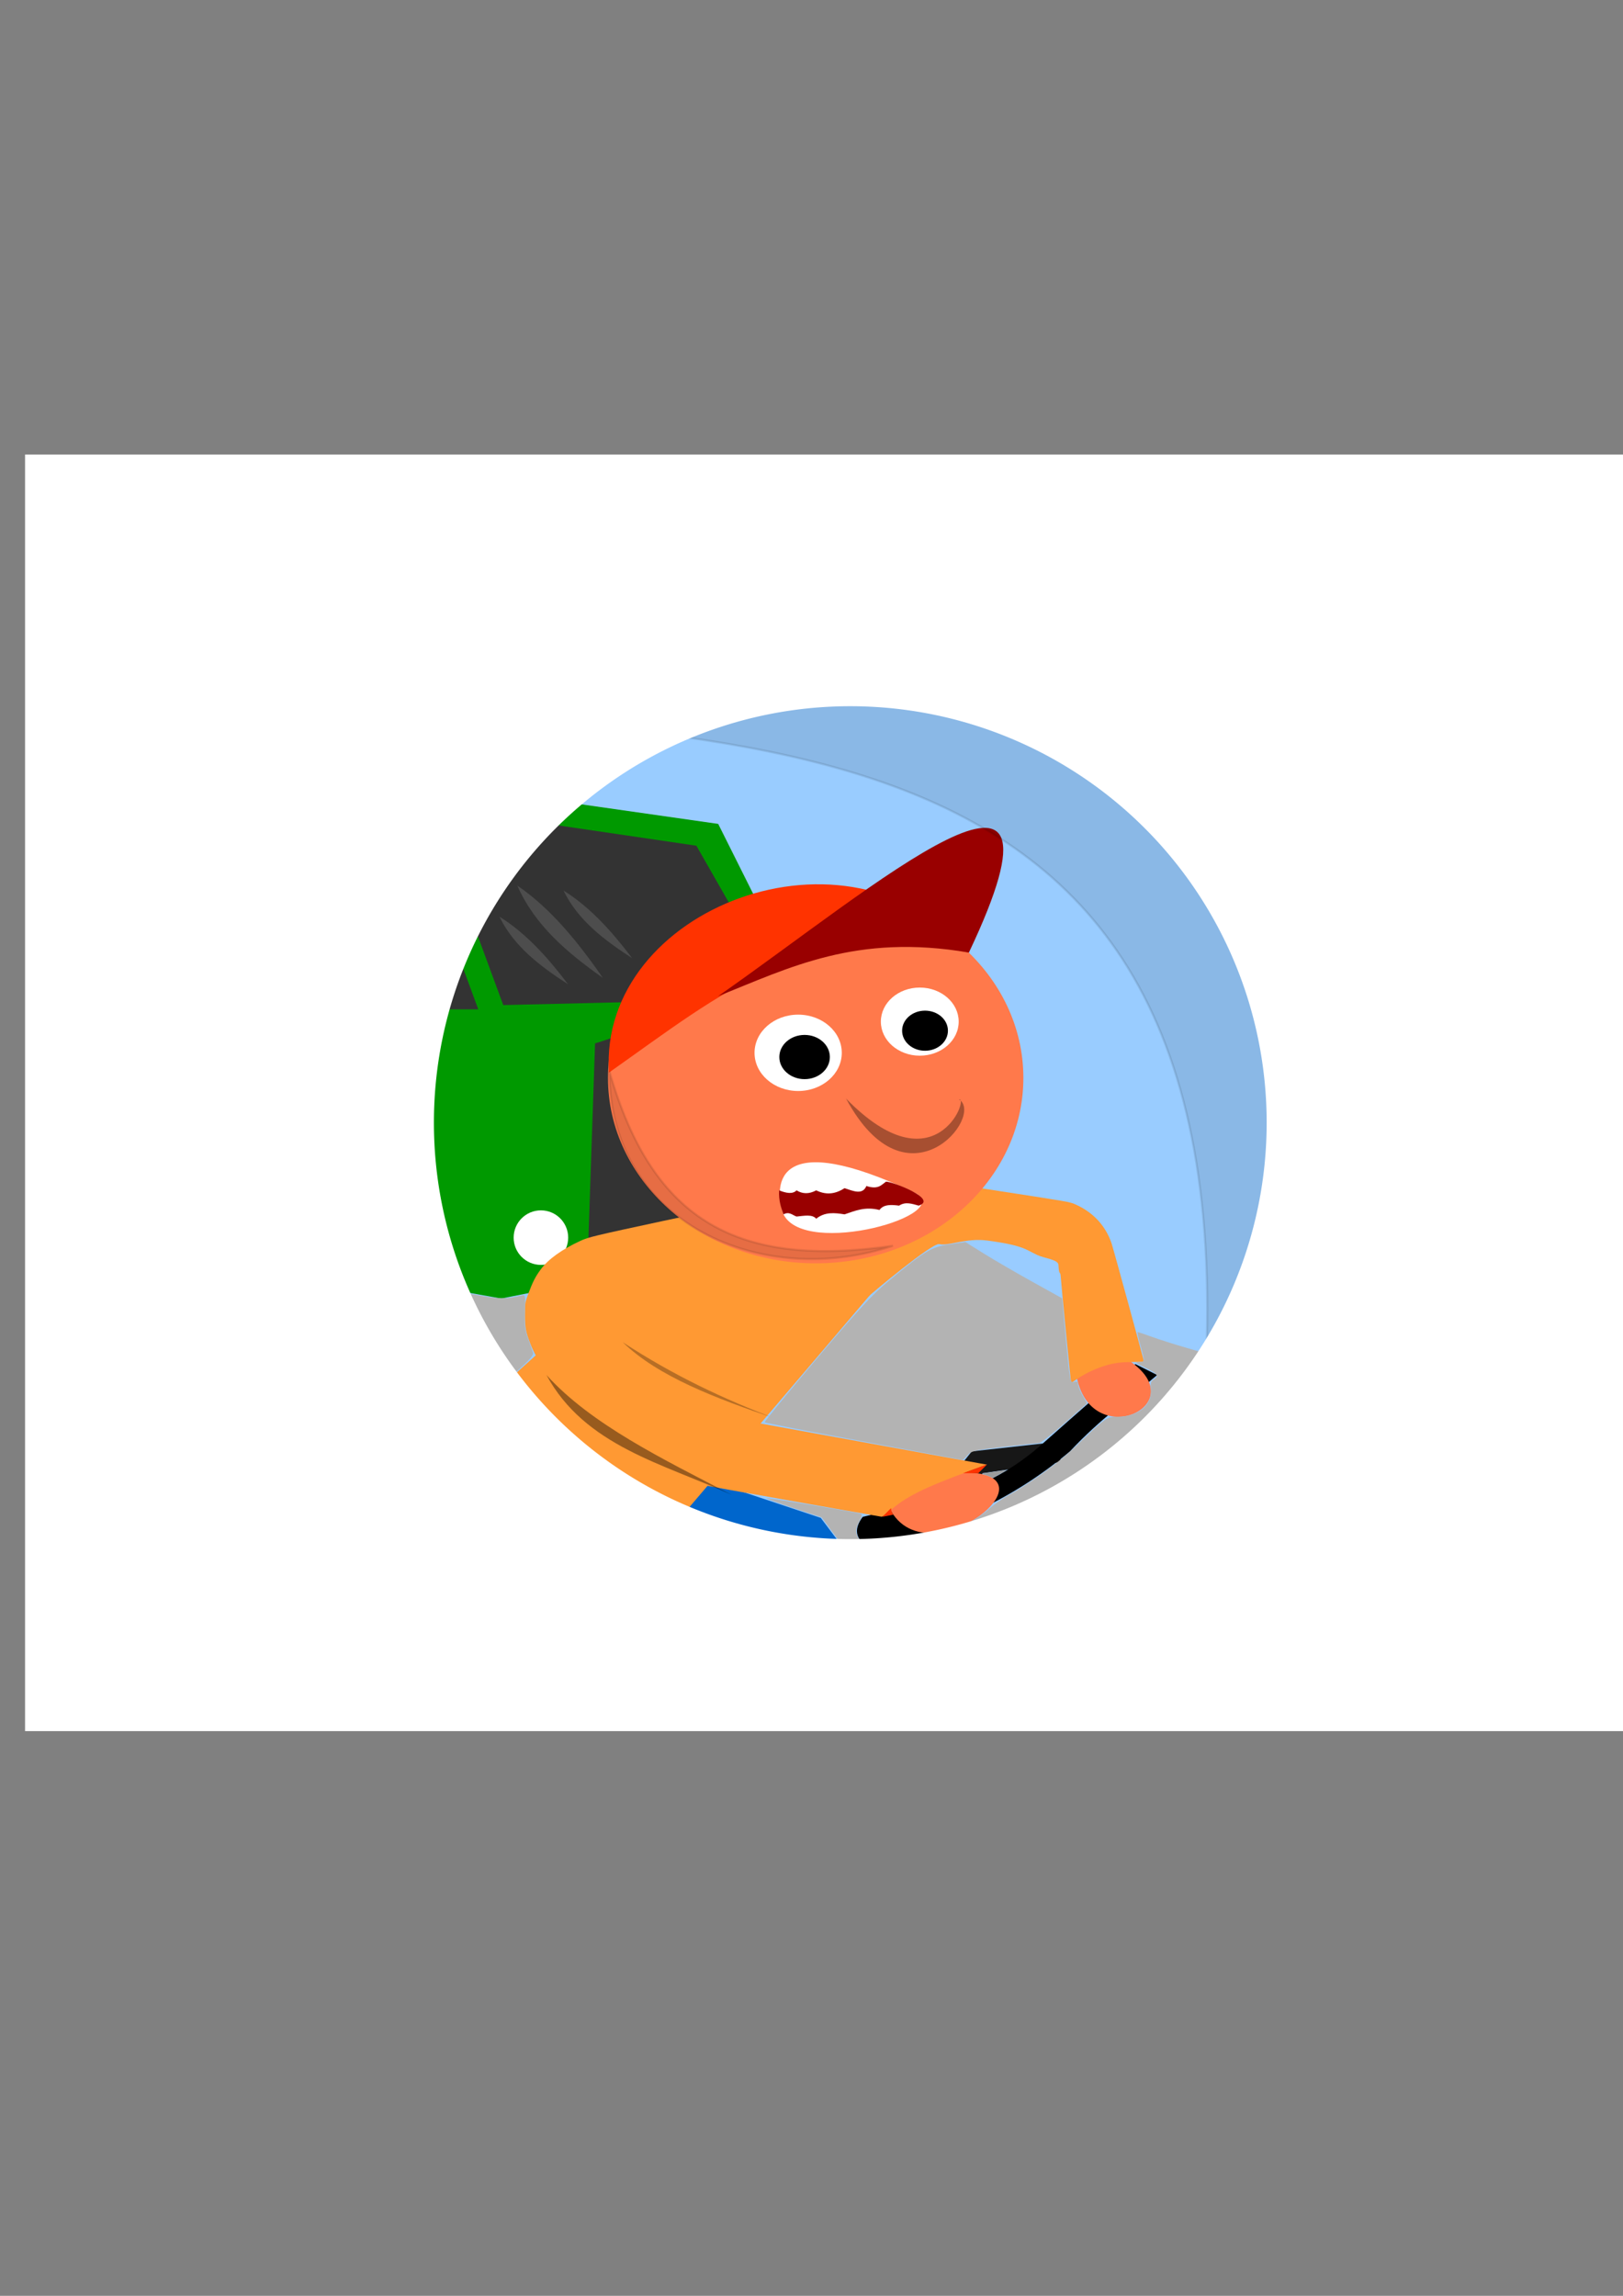 <?xml version="1.0" encoding="UTF-8" standalone="no"?>
<svg
   xmlns:dc="http://purl.org/dc/elements/1.1/"
   xmlns:cc="http://creativecommons.org/ns#"
   xmlns:rdf="http://www.w3.org/1999/02/22-rdf-syntax-ns#"
   xmlns:svg="http://www.w3.org/2000/svg"
   xmlns="http://www.w3.org/2000/svg"
   version="1.1"
   id="svg4722"
   viewBox="0 0 744.094 1052.362"
   height="297mm"
   width="210mm">
  <rect x="0" y="0" width="744.094" height="1052.362" fill="#808080" stroke="none"/>
  <defs
     id="defs4724" />
  <g
     id="layer1">
    <rect
       y="281.052"
       x="69.402"
       height="480"
       width="640"
       id="rect4668"
       style="opacity:1;fill:#99ccff;fill-opacity:1;stroke:none;stroke-width:0.625;stroke-miterlimit:4;stroke-dasharray:none;stroke-opacity:0.482" />
    <path
       id="path4544-4"
       d="m 189.269,357.66 140,20 40,80 0,110 -139.479,27.558 -210.521,-37.558 0,-170 z"
       style="fill:#009900;fill-opacity:1;fill-rule:evenodd;stroke:none;stroke-width:1px;stroke-linecap:butt;stroke-linejoin:miter;stroke-opacity:1" />
    <path
       id="path4546-9"
       d="m 319.269,387.66 40,70 -128.546,3.052 -33.519,-90.987 z"
       style="fill:#333333;fill-rule:evenodd;stroke:none;stroke-width:1px;stroke-linecap:butt;stroke-linejoin:miter;stroke-opacity:1" />
    <path
       id="path4548-0"
       d="m 184.269,367.66 35,95 -75,0 -3.779,-88.169 z"
       style="fill:#333333;fill-rule:evenodd;stroke:none;stroke-width:1px;stroke-linecap:butt;stroke-linejoin:miter;stroke-opacity:1" />
    <circle
       r="12.5"
       cy="567.306"
       cx="247.99"
       id="path4550-9"
       style="opacity:1;fill:#ffffff;fill-opacity:1;stroke:none;stroke-width:0.625;stroke-miterlimit:4;stroke-dasharray:none;stroke-opacity:0.482" />
    <ellipse
       ry="10.364"
       rx="10.058"
       cy="552.117"
       cx="354.417"
       id="path4550-6-9"
       style="opacity:1;fill:#ffffff;fill-opacity:1;stroke:none;stroke-width:0.625;stroke-miterlimit:4;stroke-dasharray:none;stroke-opacity:0.482" />
    <path
       id="path4567-7"
       d="m 269.269,582.66 70,-15 -6.831,-94.156 c -36.142,-6.545 -45.032,0.536 -59.623,4.767 z"
       style="fill:#333333;fill-opacity:1;fill-rule:evenodd;stroke:none;stroke-width:1px;stroke-linecap:butt;stroke-linejoin:miter;stroke-opacity:1" />
    <path
       id="path5500-1-1-8"
       d="m 316.293,675.766 -11.938,19.875 c 25.7,12.88 54.702,20.125 85.406,20.125 0.511,0 1.021,-0.027 1.531,-0.031 l -15,-19.969 -60,-20 z"
       style="fill:#0066cc;fill-opacity:1;stroke:none" />
    <path
       id="path4569-7"
       d="m 237.179,405.951 c 8.073,18.344 23.016,30.838 39.191,42.285 -11.665,-16.906 -24.196,-32.071 -39.191,-42.285 z"
       style="fill:#4d4d4d;fill-rule:evenodd;stroke:none;stroke-width:1px;stroke-linecap:butt;stroke-linejoin:miter;stroke-opacity:1" />
    <path
       id="path5500-1-5-8"
       d="m 425.472,562.404 -170,50 -25.062,22.562 c 19.139,25.854 44.652,46.696 74.219,60.219 l 5.844,2.219 115,-135 z"
       style="fill:#ff9933;fill-opacity:1;stroke:none" />
    <path
       id="path5622-4"
       d="m 490.54,660.277 -45,5 -20,25 -10,20 15,0 20,-35 35,-5 z"
       style="fill:#171717;fill-opacity:1;stroke:none" />
    <path
       id="path5613-4"
       d="m 395.54,695.277 c -4.649,6.184 -3.371,11.257 5,15 35.019,-11.079 62.295,-21.731 90,-45 14.667,-15.613 26.501,-23.416 40,-35 l -10,-5 c -14.688,11.615 -25,21 -42,36 -27.313,24.561 -54.086,27.053 -83,34 z"
       style="fill:#000000;fill-opacity:1;stroke:none" />
    <path
       id="path5593-9-8"
       d="m 492.854,622.971 c 0.466,48.083 62.685,20.306 19.637,-2.362 z"
       style="fill:#ff794b;stroke:none" />
    <path
       id="path5593-91"
       d="m 405.54,685.277 c 12.481,46.441 90,-15 30,-10 z"
       style="fill:#ff794b;stroke:none" />
    <path
       id="path4569-0-2"
       d="m 229.001,420.2 c 6.479,13.443 18.472,22.6 31.454,30.989 -9.362,-12.389 -19.419,-23.503 -31.454,-30.989 z"
       style="fill:#4d4d4d;fill-rule:evenodd;stroke:none;stroke-width:1px;stroke-linecap:butt;stroke-linejoin:miter;stroke-opacity:1" />
    <path
       id="path5583-2"
       d="m 491.055,633.596 c -0.213,-0.686 -4.499,-44.404 -4.744,-48.383 -0.192,-3.123 -0.772,0.065 -1.044,-5.384 -0.127,-2.537 -6.418,-2.989 -9.728,-4.551 -5.278,-2.491 -6.492,-4.472 -22.969,-6.643 -9.709,-1.279 -17.779,2.696 -22.031,1.643 -3.62,-0.282 -30.076,21.847 -33.145,24.678 l -32.011,29.526 c -19.844,20.796 -49.844,25.796 -60.399,0.158 l -2.052,-2.489 c -3.897,-4.727 -5.825,-8.775 -6.51,-13.669 -0.202,-1.441 -0.311,-2.664 -0.243,-2.718 0.068,-0.053 9.085,-3.45 20.038,-7.549 l 19.915,-7.452 0,-19.289 0,-19.289 1.755,0.609 c 5.365,1.863 14.707,3.802 22.051,4.579 4.53,0.479 16.247,0.477 20.754,0 15.913,-1.695 30.465,-6.481 43.12,-14.181 l 3.29,-2.002 31.657,4.866 c 31.229,4.8 31.692,4.882 34.242,6.009 8.105,3.585 13.805,9.694 16.599,17.791 0.741,2.147 14.847,53.663 14.847,54.222 0,0.142 -2.369,0.263 -5.265,0.268 -5.709,0.011 -8.781,0.446 -13.2,1.871 -4.78,1.541 -9.919,4.121 -13.352,6.701 -1.024,0.769 -1.486,0.969 -1.576,0.679 l 0,0 z"
       style="fill:#ff9933;fill-opacity:1;stroke:none" />
    <path
       id="path4569-0-9-3"
       d="m 258.369,408.225 c 6.479,13.443 18.472,22.6 31.454,30.989 -9.362,-12.389 -19.419,-23.503 -31.454,-30.989 z"
       style="fill:#4d4d4d;fill-rule:evenodd;stroke:none;stroke-width:1px;stroke-linecap:butt;stroke-linejoin:miter;stroke-opacity:1" />
    <path
       id="path5585-8"
       d="m 362.563,687.936 c -46.239,-8.214 -44.008,-7.777 -50.069,-9.805 -6.494,-2.173 -11.89,-4.984 -22.445,-11.695 l -9.28,-5.9 -13.547,-13.812 c -16.189,-16.505 -20.876,-22.502 -24.123,-30.862 -2.082,-5.361 -2.455,-7.365 -2.447,-13.165 0.007,-5.423 0.062,-5.753 1.616,-9.846 2.071,-5.452 3.21,-7.669 5.631,-10.954 3.468,-4.707 9.59,-9.12 18.197,-13.118 3.582,-1.664 6.502,-2.366 37.766,-9.083 18.636,-4.004 34.32,-7.281 34.854,-7.282 l 0.971,0 -0.01,19.1 -0.01,19.1 -20.101,7.512 -20.101,7.512 0.297,3.063 c 0.524,5.41 2.711,10.368 6.657,15.088 3.864,7.354 -5.468,-3.784 5.43,5.699 6.98,6.073 15.216,11.818 26.252,18.312 l 6.837,4.023 53.767,9.774 53.767,9.775 -6.865,2.505 c -22.254,8.121 -30.604,12.3 -38.058,19.046 -1.436,1.299 -2.968,2.34 -3.406,2.312 -0.438,-0.028 -19.151,-3.311 -41.585,-7.296 z"
       style="fill:#ff9933;fill-opacity:1;stroke:none" />
    <path
       id="path5589-5"
       d="m 250.54,630.277 c 20.598,22.753 53.413,38.526 85,55 -31.32,-14.352 -67.377,-22.386 -85,-55 z"
       style="opacity:0.405;fill:#000000;fill-opacity:1;stroke:none" />
    <path
       id="path5591-6"
       d="m 355.54,650.277 c -27.422,-9.33 -53.792,-19.262 -70,-35 23.333,15.277 46.667,26.217 70,35 z"
       style="opacity:0.283;fill:#000000;fill-opacity:1;stroke:none" />
    <ellipse
       id="path5520-3"
       style="fill:#ff794b;fill-opacity:1;stroke:none"
       cx="373.968"
       cy="494.087"
       rx="95.214"
       ry="85" />
    <path
       id="path5522-6"
       d="m 387.903,503.582 c 28.082,52.197 63.799,7.764 51.763,0.339 4.865,-1.153 -11.043,41.396 -51.763,-0.339 z"
       style="opacity:0.346;fill:#000000;fill-opacity:1;stroke:none" />
    <path
       id="path5524-9"
       d="m 279.202,491.642 c -5,-75 110,-120 165,-55 -75,-15 -112.433,18.016 -165,55 z"
       style="fill:#ff3300;stroke:none" />
    <path
       id="path5526-7"
       d="m 329.202,456.642 c 71.116,-49.568 169.39,-134.675 115,-20 -51.63,-8.846 -82.191,6.888 -115,20 z"
       style="fill:#990000;stroke:none" />
    <ellipse
       id="path5528-3"
       style="fill:#ffffff;fill-opacity:1;stroke:none"
       cx="365.929"
       cy="482.595"
       rx="20"
       ry="17.5" />
    <ellipse
       id="path5528-5-9"
       style="fill:#ffffff;fill-opacity:1;stroke:none"
       cx="421.685"
       cy="468.295"
       rx="17.842"
       ry="15.612" />
    <ellipse
       id="path5528-1-0"
       style="fill:#000000;fill-opacity:1;stroke:none"
       cx="368.879"
       cy="484.528"
       rx="11.583"
       ry="10.135" />
    <ellipse
       id="path5528-1-8-3"
       style="fill:#000000;fill-opacity:1;stroke:none"
       cx="424.092"
       cy="472.451"
       rx="10.504"
       ry="9.191" />
    <path
       id="path5573-6"
       d="m 419.202,546.642 c 20,10 -50,30 -60,10 -5,-15 -2.616,-39.541 60,-10 z"
       style="fill:#ffffff;fill-opacity:1;stroke:none" />
    <path
       id="path5575-6"
       d="m 357.202,545.642 c 3.252,1.288 6.176,1.855 8,0 2.72,1.678 5.704,1.775 9,0 4.982,2.424 9.165,1.45 13,-1 3.985,1.297 8.233,3.249 10,-1 5.426,1.759 6.862,-0.471 9,-2 3,0 24,8 15,11 -3,-0.809 -6,-1.962 -9,0 -3.611,-0.453 -7.087,-0.659 -9,2 -6.507,-1.681 -11.157,0.353 -16,2 -4.535,-0.742 -9.031,-1.214 -13,2 -1.795,-2.142 -5.557,-1.331 -9,-1 -1.894,-0.616 -3.327,-2.462 -6,-1 -1.143,-3.19 -2.263,-6.404 -2,-11 z"
       style="fill:#990000;stroke:none" />
    <path
       id="path5624-8"
       d="m 452.54,671.277 -4,4 -7,0 z"
       style="fill:#ff3300;stroke:none" />
    <path
       id="path5626-4"
       d="m 408.54,691.277 -4,4 5,-1 c -0.55,-0.784 -1.05,-1.616 -1,-3 z"
       style="fill:#ff3300;stroke:none" />
    <path
       id="path5808-3"
       d="m 454.123,676.95 c -0.564,-0.287 -1.591,-0.685 -2.283,-0.885 -0.692,-0.2 -1.28,-0.432 -1.308,-0.516 -0.028,-0.084 0.175,-0.193 0.452,-0.241 1.485,-0.261 10.387,-1.484 10.437,-1.434 0.059,0.059 -3.021,1.851 -5.127,2.983 l -1.145,0.615 -1.026,-0.522 0,0 z"
       style="fill:#9c9c9c;fill-opacity:1;stroke:none" />
    <path
       id="path4642"
       d="m 396.087,660.785 c -24.774,-4.579 -45.253,-8.538 -45.509,-8.8 -0.256,-0.261 10.395,-13.275 23.667,-28.919 19.91,-23.467 25.746,-29.777 33.357,-36.061 16.818,-13.886 19.283,-15.366 27.638,-16.6 l 7.344,-1.085 8.337,5.207 c 4.585,2.864 14.567,8.668 22.18,12.898 l 13.843,7.691 1.568,17.019 c 1.994,21.654 2.051,21.948 4.095,21.299 1.171,-0.372 1.617,-0.081 1.625,1.057 0.01,0.863 0.941,3.197 2.079,5.187 l 2.069,3.618 -10.345,9.115 c -5.69,5.013 -10.996,9.12 -11.791,9.127 -0.796,0.01 -8.05,0.769 -16.122,1.694 -13.602,1.559 -14.815,1.842 -16.576,3.873 -1.046,1.205 -2.017,2.149 -2.158,2.099 -0.141,-0.051 -20.527,-3.838 -45.301,-8.417 z"
       style="opacity:1;fill:#b3b3b3;fill-opacity:1;stroke:none;stroke-width:0.625;stroke-miterlimit:4;stroke-dasharray:none;stroke-opacity:0.482" />
    <path
       id="path4644"
       d="m 433.214,706.317 c 1.839,-3.097 3.526,-4.436 9.252,-7.344 3.852,-1.956 8.623,-5.105 10.603,-6.997 1.98,-1.893 5.931,-4.729 8.78,-6.302 10.599,-5.855 23.541,-15.213 31.078,-22.471 14.278,-13.75 14.293,-13.761 19.528,-13.782 9.43,-0.038 15.898,-5.402 15.171,-12.582 -0.28,-2.765 -0.01,-3.756 1.248,-4.539 2.619,-1.636 1.9,-2.649 -3.79,-5.34 -4.339,-2.053 -4.931,-2.553 -3.021,-2.553 2.828,-8e-4 2.867,-0.44 0.708,-7.989 -0.916,-3.203 -1.449,-5.824 -1.184,-5.824 0.265,0 3.248,1.003 6.629,2.23 3.381,1.226 10.524,3.493 15.873,5.037 l 9.726,2.807 -5.994,8.991 c -23.745,35.618 -58.319,62.078 -98.49,75.379 -6.41,2.122 -13.165,4.131 -15.011,4.464 l -3.357,0.605 2.249,-3.787 z"
       style="opacity:1;fill:#b3b3b3;fill-opacity:1;stroke:none;stroke-width:0.625;stroke-miterlimit:4;stroke-dasharray:none;stroke-opacity:0.482" />
    <path
       id="path4646"
       d="m 383.875,705.252 -7.187,-9.736 -12.854,-4.221 c -7.07,-2.321 -12.695,-4.38 -12.502,-4.574 0.318,-0.318 40.875,6.409 43.351,7.191 0.718,0.227 0.462,1.367 -0.841,3.746 -2.338,4.269 -1.571,7.03 2.977,10.703 l 3.167,2.558 8.057,-2.684 c 9.485,-3.16 9.675,-3.183 8.515,-1.014 -1.644,3.072 -1.049,3.507 4.933,3.611 l 5.827,0.101 -5.611,1.115 c -6.213,1.234 -22.746,3.017 -27.558,2.971 -2.924,-0.028 -3.469,-0.546 -10.274,-9.765 z"
       style="opacity:1;fill:#b3b3b3;fill-opacity:1;stroke:none;stroke-width:0.625;stroke-miterlimit:4;stroke-dasharray:none;stroke-opacity:0.482" />
    <path
       id="path4648"
       d="m 227.718,625.848 c -7.673,-12.32 -17.405,-32.051 -16.335,-33.12 0.206,-0.206 4.397,0.348 9.312,1.232 8.432,1.516 11.697,1.49 18.482,-0.153 1.708,-0.413 1.762,-0.145 1.421,7.098 -0.289,6.143 -0.013,8.481 1.502,12.708 1.021,2.849 2.059,5.788 2.307,6.532 0.3,0.9 -1.68,3.259 -5.922,7.056 l -6.373,5.704 -4.395,-7.056 z"
       style="opacity:1;fill:#b3b3b3;fill-opacity:1;stroke:none;stroke-width:0.625;stroke-miterlimit:4;stroke-dasharray:none;stroke-opacity:0.482" />
    <path
       id="path4670"
       d="m 121.968,322.094 547.434,-21.042 -127.434,423.592 C 609.402,321.052 369.402,341.052 121.968,322.094 Z"
       style="opacity:0.1;fill:#000000;fill-rule:evenodd;stroke:#000000;stroke-width:1px;stroke-linecap:butt;stroke-linejoin:miter;stroke-opacity:1" />
    <path
       id="rect4665"
       d="m 11.486,208.345 0,585.178 765.6,0 0,-585.178 -765.6,0 z m 378.342,115.371 a 190.898,190.898 0 0 1 190.897,190.897 190.898,190.898 0 0 1 -190.897,190.898 190.898,190.898 0 0 1 -190.898,-190.898 190.898,190.898 0 0 1 190.898,-190.897 z"
       style="opacity:1;fill:#ffffff;fill-opacity:1;stroke:none;stroke-width:0.625;stroke-miterlimit:4;stroke-dasharray:none;stroke-opacity:0.482" />
    <path
       id="path4672"
       d="m 279.402,491.052 c 0,70 70,100 130,80 -70,10 -110,-10 -130,-80 z"
       style="opacity:0.1;fill:#000000;fill-rule:evenodd;stroke:#000000;stroke-width:1px;stroke-linecap:butt;stroke-linejoin:miter;stroke-opacity:1" />
  </g>
</svg>
